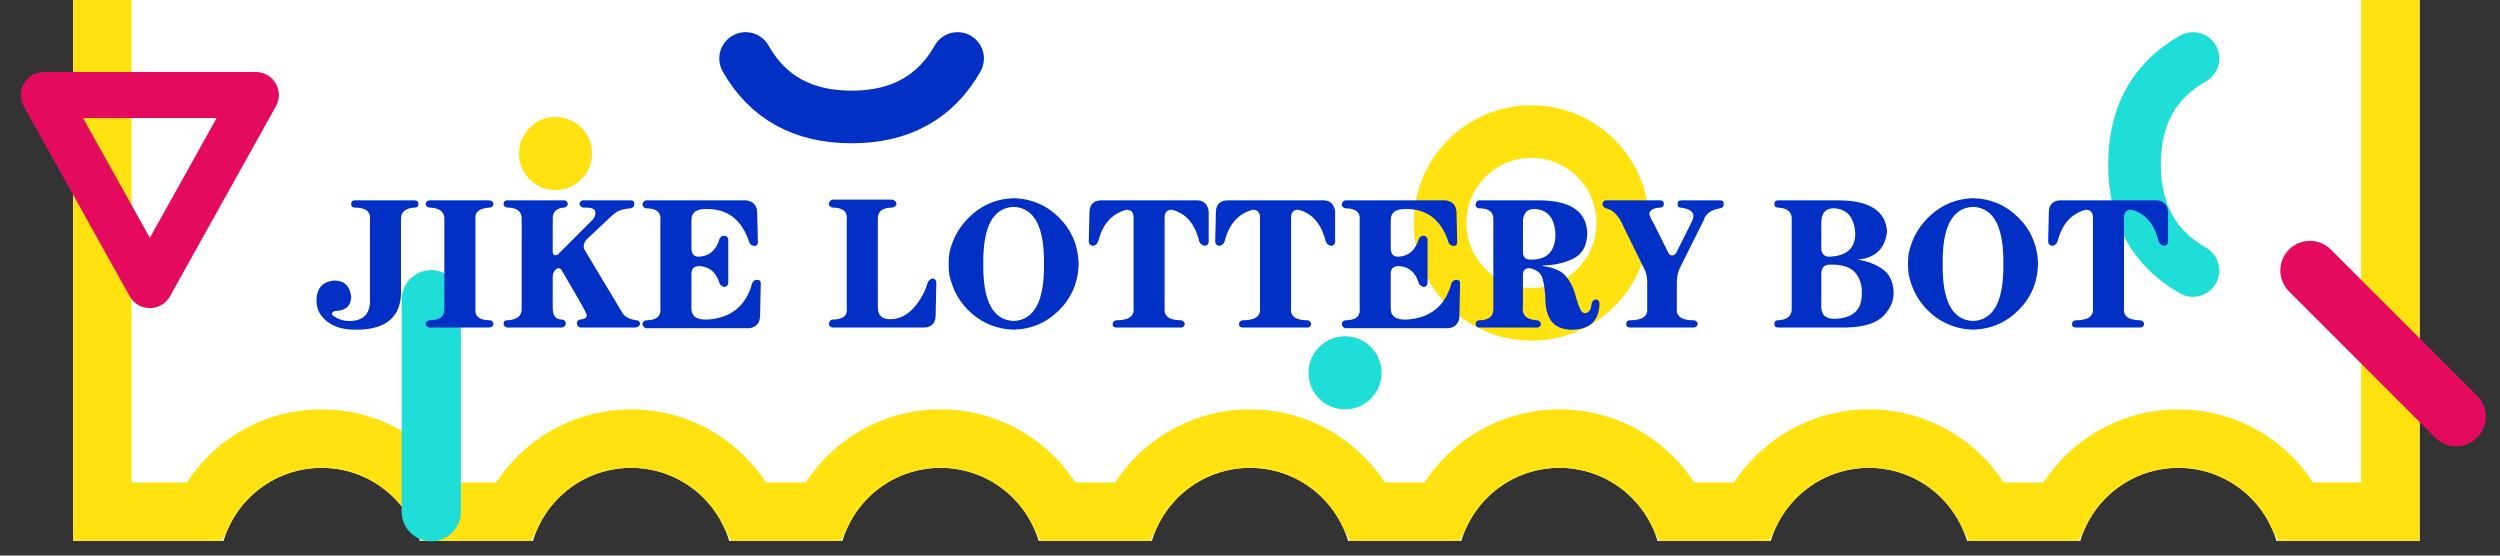 <?xml version="1.0" encoding="UTF-8"?>
<svg width="342px" height="76px" viewBox="0 0 342 76" version="1.1" xmlns="http://www.w3.org/2000/svg" xmlns:xlink="http://www.w3.org/1999/xlink">
    <rect x="0" y="0" width="342" height="76" fill="#333333" stroke="none"/>
    <!-- Generator: Sketch 49.2 (51160) - http://www.bohemiancoding.com/sketch -->
    <title>resultbu</title>
    <desc>Created with Sketch.</desc>
    <defs>
        <path d="M259.246,601 L243.754,601 C242.032,595.217 236.675,591 230.333,591 C223.991,591 218.634,595.217 216.913,601 L201.42,601 C199.699,595.217 194.342,591 188,591 C181.658,591 176.301,595.217 174.58,601 L159.087,601 C157.366,595.217 152.009,591 145.667,591 C139.325,591 133.968,595.217 132.246,601 L116.754,601 C115.032,595.217 109.675,591 103.333,591 C96.991,591 91.634,595.217 89.913,601 L74.42,601 C72.699,595.217 67.342,591 61,591 C54.658,591 49.301,595.217 47.58,601 L27,601 L27,38 L47.919,38 C49.932,43.263 55.03,47 61,47 C66.97,47 72.068,43.263 74.081,38 L90.253,38 C92.265,43.263 97.363,47 103.333,47 C109.304,47 114.401,43.263 116.414,38 L132.586,38 C134.599,43.263 139.696,47 145.667,47 C151.637,47 156.735,43.263 158.747,38 L174.919,38 C176.932,43.263 182.03,47 188,47 C193.97,47 199.068,43.263 201.081,38 L217.253,38 C219.265,43.263 224.363,47 230.333,47 C236.304,47 241.401,43.263 243.414,38 L259.586,38 C261.599,43.263 266.696,47 272.667,47 C278.637,47 283.735,43.263 285.747,38 L301.919,38 C303.932,43.263 309.03,47 315,47 C320.97,47 326.068,43.263 328.081,38 L348,38 L348,601 L328.42,601 C326.699,595.217 321.342,591 315,591 C308.658,591 303.301,595.217 301.58,601 L286.087,601 C284.366,595.217 279.009,591 272.667,591 C266.325,591 260.968,595.217 259.246,601 Z" id="path-1"></path>
    </defs>
    <g id="Page-1" stroke="none" stroke-width="1" fill="none" fill-rule="evenodd">
        <g id="结果页" transform="translate(-17, -527)">
            <g id="Combined-Shape">
                <use fill="#FFFFFF" fill-rule="evenodd" xlink:href="#path-1"></use>
                <path stroke="#FFE210" stroke-width="8" d="M256.537,597 C259.519,590.989 265.703,587 272.667,587 C279.631,587 285.815,590.989 288.796,597 L298.871,597 C301.852,590.989 308.036,587 315,587 C321.964,587 328.148,590.989 331.129,597 L344,597 L344,42 L330.593,42 C327.433,47.471 321.548,51 315,51 C308.452,51 302.567,47.471 299.407,42 L288.259,42 C285.1,47.471 279.214,51 272.667,51 C266.119,51 260.233,47.471 257.074,42 L245.926,42 C242.767,47.471 236.881,51 230.333,51 C223.786,51 217.9,47.471 214.741,42 L203.593,42 C200.433,47.471 194.548,51 188,51 C181.452,51 175.567,47.471 172.407,42 L161.259,42 C158.1,47.471 152.214,51 145.667,51 C139.119,51 133.233,47.471 130.074,42 L118.926,42 C115.767,47.471 109.881,51 103.333,51 C96.786,51 90.9,47.471 87.741,42 L76.593,42 C73.433,47.471 67.548,51 61,51 C54.452,51 48.567,47.471 45.407,42 L31,42 L31,597 L44.871,597 C47.852,590.989 54.036,587 61,587 C67.964,587 74.148,590.989 77.129,597 L87.204,597 C90.185,590.989 96.369,587 103.333,587 C110.297,587 116.481,590.989 119.463,597 L129.537,597 C132.519,590.989 138.703,587 145.667,587 C152.631,587 158.815,590.989 161.796,597 L171.871,597 C174.852,590.989 181.036,587 188,587 C194.964,587 201.148,590.989 204.129,597 L214.204,597 C217.185,590.989 223.369,587 230.333,587 C237.297,587 243.481,590.989 246.463,597 L256.537,597 Z"></path>
            </g>
            <path d="M119,543 C122.021,537.667 126.854,535 133.5,535 C140.146,535 144.979,537.667 148,543" id="Path-3" stroke="#0230C5" stroke-width="7.2" stroke-linecap="round" stroke-linejoin="round" transform="translate(133.5, 539) scale(1, -1) translate(-133.5, -539) "></path>
            <path d="M298.5,553.5 C301.521,548.167 306.354,545.5 313,545.5 C319.646,545.5 324.479,548.167 327.5,553.5" id="Path-3" stroke="#1FDDD7" stroke-width="7.2" stroke-linecap="round" stroke-linejoin="round" transform="translate(313, 549.5) scale(1, -1) rotate(-90) translate(-313, -549.5) "></path>
            <polygon id="Triangle" stroke="#E40B5F" stroke-width="6.3" stroke-linecap="round" stroke-linejoin="round" points="37.5 566 23 540 52 540"></polygon>
            <circle id="Oval-3" fill="#FFE210" cx="93" cy="548" r="5"></circle>
            <circle id="Oval-3" fill="#1FDDD7" cx="201" cy="578" r="5"></circle>
            <path d="M333,564 L353,584" id="Path-4" stroke="#E40B5F" stroke-width="8.1" stroke-linecap="round" stroke-linejoin="round"></path>
            <circle id="Oval" stroke="#FFE210" stroke-width="7.2" cx="226.5" cy="557.5" r="12.5"></circle>
            <path d="M76,568 L76,597" id="Path-4" stroke="#1FDDD7" stroke-width="8.1" stroke-linecap="round" stroke-linejoin="round"></path>
            <path d="M71.859,557.077 L71.859,566.367 C72.057,570.254 69.949,572.165 65.534,572.099 C63.953,572.099 62.685,571.72 61.729,570.962 C60.774,570.205 60.296,569.266 60.296,568.146 C60.296,566.433 61.12,565.51 62.767,565.379 C64.085,565.379 64.843,566.103 65.04,567.553 C65.04,568.739 64.414,569.398 63.162,569.529 L62.965,569.529 C62.504,569.595 62.339,569.793 62.471,570.122 C63.195,570.649 63.953,570.913 64.744,570.913 C66.589,570.913 67.544,570.056 67.61,568.343 L67.61,557.077 C67.742,555.957 67.05,555.397 65.534,555.397 C65.205,555.397 65.04,555.232 65.04,554.903 C65.04,554.573 65.205,554.409 65.534,554.409 L73.737,554.409 C74.067,554.409 74.231,554.573 74.231,554.903 C74.231,555.232 74.067,555.397 73.737,555.397 C72.419,555.463 71.793,556.023 71.859,557.077 Z M83.916,571.802 L75.812,571.802 C75.483,571.802 75.285,571.638 75.22,571.308 C75.285,570.979 75.483,570.814 75.812,570.814 C77.196,570.814 77.855,570.254 77.789,569.134 L77.789,557.077 C77.855,556.023 77.196,555.463 75.812,555.397 C75.483,555.397 75.285,555.232 75.22,554.903 C75.285,554.573 75.483,554.409 75.812,554.409 L83.916,554.409 C84.246,554.409 84.443,554.573 84.509,554.903 C84.443,555.232 84.279,555.397 84.015,555.397 C82.566,555.463 81.907,556.023 82.039,557.077 L82.039,569.134 C81.907,570.254 82.566,570.814 84.015,570.814 C84.279,570.814 84.443,570.979 84.509,571.308 C84.443,571.638 84.246,571.802 83.916,571.802 Z M85.893,554.903 C85.893,554.573 86.058,554.409 86.387,554.409 L94.195,554.409 C94.458,554.409 94.623,554.573 94.689,554.903 C94.623,555.166 94.458,555.331 94.195,555.397 C93.074,555.463 92.547,556.023 92.613,557.077 L92.613,561.524 C92.679,561.92 92.91,562.018 93.305,561.821 L97.851,557.275 C98.246,556.945 98.444,556.583 98.444,556.188 C98.51,555.66 98.082,555.397 97.159,555.397 L96.764,555.397 C96.501,555.331 96.336,555.166 96.27,554.903 C96.336,554.573 96.501,554.409 96.764,554.409 L103.287,554.409 C103.616,554.409 103.781,554.573 103.781,554.903 C103.781,555.232 103.616,555.43 103.287,555.496 C102.562,555.562 102.018,555.677 101.656,555.842 C101.294,556.006 100.882,556.319 100.421,556.78 L97.258,559.745 C96.797,560.272 96.731,560.799 97.061,561.327 L102.101,569.727 C102.43,570.32 103.089,570.682 104.077,570.814 C104.341,570.814 104.506,570.979 104.571,571.308 C104.506,571.572 104.308,571.736 103.979,571.802 L96.369,571.802 C96.105,571.736 95.957,571.555 95.924,571.259 C95.891,570.962 96.039,570.781 96.369,570.715 C96.962,570.649 97.258,570.485 97.258,570.221 C97.324,570.155 97.159,569.76 96.764,569.035 C96.369,568.31 95.38,566.597 93.799,563.896 C93.602,563.633 93.354,563.616 93.058,563.847 C92.762,564.077 92.613,564.423 92.613,564.884 L92.613,569.134 C92.613,570.188 93.042,570.715 93.898,570.715 C94.227,570.781 94.392,570.962 94.392,571.259 C94.392,571.555 94.227,571.736 93.898,571.802 L86.387,571.802 C86.058,571.736 85.893,571.555 85.893,571.259 C85.893,570.962 86.058,570.814 86.387,570.814 C87.771,570.748 88.43,570.188 88.364,569.134 L88.364,557.077 C88.43,555.957 87.771,555.397 86.387,555.397 C86.058,555.331 85.893,555.166 85.893,554.903 Z M120.582,555.99 L120.68,560.141 C120.68,560.47 120.516,560.635 120.186,560.635 C119.857,560.635 119.626,560.47 119.495,560.141 C118.506,557.11 116.596,555.595 113.762,555.595 C112.247,555.529 111.522,556.089 111.588,557.275 L111.588,561.129 C111.654,561.788 111.984,562.117 112.577,562.117 C114.026,562.051 114.981,561.228 115.443,559.646 C115.574,559.383 115.788,559.251 116.085,559.251 C116.381,559.251 116.563,559.416 116.629,559.745 L116.629,565.774 C116.563,566.037 116.398,566.202 116.134,566.268 C115.805,566.202 115.574,566.037 115.443,565.774 C114.981,564.258 114.059,563.468 112.675,563.402 C112.017,563.402 111.654,563.698 111.588,564.291 L111.588,569.035 C111.522,570.221 112.247,570.781 113.762,570.715 C116.991,570.518 119.033,568.87 119.89,565.774 C120.022,565.444 120.252,565.28 120.582,565.28 C120.911,565.28 121.076,565.444 121.076,565.774 L120.977,570.32 C120.911,571.242 120.417,571.769 119.495,571.901 L105.362,571.901 C105.099,571.835 104.934,571.638 104.868,571.308 C104.934,571.045 105.099,570.88 105.362,570.814 C106.812,570.814 107.47,570.254 107.339,569.134 L107.339,557.176 C107.47,556.056 106.812,555.496 105.362,555.496 C105.099,555.43 104.934,555.265 104.868,555.002 C104.934,554.672 105.099,554.474 105.362,554.409 L119.099,554.409 C120.022,554.54 120.516,555.067 120.582,555.99 Z M143.51,571.802 L130.86,571.802 C130.596,571.736 130.432,571.572 130.366,571.308 C130.432,570.979 130.596,570.781 130.86,570.715 C132.309,570.715 132.968,570.188 132.836,569.134 L132.836,557.077 C132.968,555.957 132.309,555.397 130.86,555.397 C130.596,555.331 130.432,555.166 130.366,554.903 C130.432,554.573 130.596,554.376 130.86,554.31 L139.062,554.31 C139.392,554.376 139.59,554.573 139.655,554.903 C139.59,555.166 139.392,555.331 139.062,555.397 C137.679,555.397 137.02,555.957 137.086,557.077 L137.086,569.035 C137.086,570.155 137.679,570.699 138.865,570.666 C140.051,570.633 141.088,570.122 141.978,569.134 C142.867,568.146 143.51,566.993 143.905,565.675 C144.037,565.346 144.267,565.148 144.597,565.082 C144.926,565.148 145.091,565.346 145.091,565.675 L144.992,570.32 C144.926,571.242 144.432,571.736 143.51,571.802 Z M151.515,563.105 C151.449,568.179 152.833,570.781 155.666,570.913 C158.499,570.781 159.882,568.179 159.816,563.105 C159.882,558.032 158.499,555.43 155.666,555.298 C152.833,555.43 151.449,558.032 151.515,563.105 Z M146.87,561.623 C147.331,559.515 148.369,557.752 149.983,556.336 C151.597,554.919 153.491,554.178 155.666,554.112 C158.103,554.178 160.179,555.067 161.892,556.78 C163.605,558.493 164.494,560.602 164.56,563.105 C164.494,565.609 163.605,567.717 161.892,569.43 C160.179,571.143 158.103,572.033 155.666,572.099 C153.491,572.033 151.597,571.308 149.983,569.925 C148.369,568.541 147.331,566.762 146.87,564.588 C146.738,563.6 146.738,562.611 146.87,561.623 Z M167.525,554.409 L180.867,554.409 C181.723,554.474 182.217,554.969 182.349,555.891 L182.349,560.042 C182.349,560.371 182.185,560.569 181.855,560.635 C181.46,560.569 181.196,560.371 181.064,560.042 C180.471,557.604 179.22,556.155 177.309,555.693 C176.716,555.693 176.387,555.99 176.321,556.583 L176.321,569.134 C176.189,570.254 176.947,570.814 178.594,570.814 C178.857,570.88 179.022,571.045 179.088,571.308 C179.022,571.638 178.857,571.802 178.594,571.802 L169.699,571.802 C169.37,571.802 169.205,571.654 169.205,571.358 C169.205,571.061 169.37,570.88 169.699,570.814 C171.412,570.814 172.203,570.254 172.071,569.134 L172.071,556.583 C172.005,555.99 171.676,555.693 171.083,555.693 C169.106,556.22 167.821,557.67 167.229,560.042 C167.097,560.371 166.866,560.569 166.537,560.635 C166.141,560.569 165.944,560.371 165.944,560.042 L166.043,555.891 C166.108,554.969 166.603,554.474 167.525,554.409 Z M184.82,554.409 L198.162,554.409 C199.018,554.474 199.512,554.969 199.644,555.891 L199.644,560.042 C199.644,560.371 199.479,560.569 199.15,560.635 C198.755,560.569 198.491,560.371 198.359,560.042 C197.766,557.604 196.515,556.155 194.604,555.693 C194.011,555.693 193.682,555.99 193.616,556.583 L193.616,569.134 C193.484,570.254 194.242,570.814 195.889,570.814 C196.152,570.88 196.317,571.045 196.383,571.308 C196.317,571.638 196.152,571.802 195.889,571.802 L186.994,571.802 C186.665,571.802 186.5,571.654 186.5,571.358 C186.5,571.061 186.665,570.88 186.994,570.814 C188.707,570.814 189.498,570.254 189.366,569.134 L189.366,556.583 C189.3,555.99 188.971,555.693 188.378,555.693 C186.401,556.22 185.116,557.67 184.523,560.042 C184.392,560.371 184.161,560.569 183.832,560.635 C183.436,560.569 183.239,560.371 183.239,560.042 L183.337,555.891 C183.403,554.969 183.898,554.474 184.82,554.409 Z M216.247,555.99 L216.346,560.141 C216.346,560.47 216.181,560.635 215.852,560.635 C215.523,560.635 215.292,560.47 215.16,560.141 C214.172,557.11 212.261,555.595 209.428,555.595 C207.913,555.529 207.188,556.089 207.254,557.275 L207.254,561.129 C207.32,561.788 207.649,562.117 208.242,562.117 C209.692,562.051 210.647,561.228 211.108,559.646 C211.24,559.383 211.454,559.251 211.751,559.251 C212.047,559.251 212.228,559.416 212.294,559.745 L212.294,565.774 C212.228,566.037 212.064,566.202 211.8,566.268 C211.471,566.202 211.24,566.037 211.108,565.774 C210.647,564.258 209.725,563.468 208.341,563.402 C207.682,563.402 207.32,563.698 207.254,564.291 L207.254,569.035 C207.188,570.221 207.913,570.781 209.428,570.715 C212.657,570.518 214.699,568.87 215.555,565.774 C215.687,565.444 215.918,565.28 216.247,565.28 C216.577,565.28 216.741,565.444 216.741,565.774 L216.643,570.32 C216.577,571.242 216.083,571.769 215.16,571.901 L201.028,571.901 C200.764,571.835 200.599,571.638 200.534,571.308 C200.599,571.045 200.764,570.88 201.028,570.814 C202.477,570.814 203.136,570.254 203.004,569.134 L203.004,557.176 C203.136,556.056 202.477,555.496 201.028,555.496 C200.764,555.43 200.599,555.265 200.534,555.002 C200.599,554.672 200.764,554.474 201.028,554.409 L214.765,554.409 C215.687,554.54 216.181,555.067 216.247,555.99 Z M225.339,557.077 L225.339,561.623 C225.405,562.216 225.735,562.513 226.328,562.513 C228.568,562.578 229.721,561.458 229.787,559.152 C229.721,556.912 228.798,555.726 227.02,555.595 C226.031,555.529 225.471,556.023 225.339,557.077 Z M235.321,567.948 C235.651,568.014 235.815,568.212 235.815,568.541 C235.749,570.847 234.53,572.033 232.159,572.099 C229.655,572.165 228.403,570.715 228.403,567.75 C228.337,566.499 228.189,565.56 227.958,564.934 C227.728,564.308 227.184,563.896 226.328,563.698 C225.735,563.633 225.405,563.896 225.339,564.489 L225.339,568.837 C225.142,570.089 225.801,570.748 227.316,570.814 C227.58,570.88 227.744,571.045 227.81,571.308 C227.744,571.638 227.58,571.802 227.316,571.802 L219.311,571.802 C219.047,571.802 218.899,571.654 218.866,571.358 C218.833,571.061 218.982,570.88 219.311,570.814 C220.695,570.814 221.353,570.254 221.287,569.134 L221.287,557.077 C221.353,556.023 220.695,555.496 219.311,555.496 C218.982,555.43 218.833,555.249 218.866,554.952 C218.899,554.656 219.047,554.474 219.311,554.409 L227.711,554.409 C231.994,554.474 234.135,556.023 234.135,559.054 C234.069,560.701 233.41,561.821 232.159,562.414 C230.907,563.007 229.556,563.303 228.107,563.303 L228.008,563.303 C228.074,563.303 228.107,563.336 228.107,563.402 C229.556,563.6 230.577,564.044 231.17,564.736 C231.763,565.428 232.192,566.235 232.455,567.157 C232.785,568.343 233.048,569.101 233.246,569.43 C233.443,569.76 233.674,569.892 233.937,569.826 C234.399,569.76 234.662,569.332 234.728,568.541 C234.794,568.212 234.992,568.014 235.321,567.948 Z M236.211,554.903 C236.276,554.573 236.441,554.409 236.705,554.409 L244.117,554.409 C244.446,554.409 244.611,554.573 244.611,554.903 C244.611,555.232 244.446,555.397 244.117,555.397 C243.194,555.463 242.7,555.726 242.634,556.188 C242.634,556.451 242.832,556.912 243.227,557.571 L245.303,561.722 C245.632,562.051 245.962,562.018 246.291,561.623 L248.169,557.868 C248.498,557.275 248.663,556.813 248.663,556.484 C248.597,555.891 248.004,555.529 246.884,555.397 C246.62,555.397 246.489,555.232 246.489,554.903 C246.489,554.573 246.653,554.409 246.983,554.409 L252.32,554.409 C252.649,554.409 252.814,554.573 252.814,554.903 C252.814,555.232 252.649,555.43 252.32,555.496 C251.068,555.693 250.31,556.253 250.046,557.176 L246.785,563.698 C246.522,564.291 246.39,564.917 246.39,565.576 L246.39,569.134 C246.258,570.254 247.016,570.814 248.663,570.814 C248.992,570.814 249.19,570.979 249.256,571.308 C249.19,571.638 248.992,571.802 248.663,571.802 L239.966,571.802 C239.637,571.802 239.472,571.638 239.472,571.308 C239.472,570.979 239.637,570.814 239.966,570.814 C241.679,570.814 242.47,570.254 242.338,569.134 L242.338,565.477 C242.338,564.818 242.173,564.193 241.844,563.6 L239.175,558.164 C238.517,556.583 237.693,555.693 236.705,555.496 C236.441,555.43 236.276,555.232 236.211,554.903 Z M266.155,564.291 L266.155,568.739 C266.09,569.991 266.683,570.616 267.934,570.616 C270.438,570.551 271.69,569.43 271.69,567.256 C271.756,566.202 271.509,565.28 270.949,564.489 C270.389,563.698 269.384,563.27 267.934,563.204 L267.144,563.204 C266.551,563.27 266.221,563.633 266.155,564.291 Z M262.104,569.134 L262.104,557.077 C262.169,556.023 261.543,555.463 260.226,555.397 C259.896,555.397 259.732,555.232 259.732,554.903 C259.732,554.573 259.896,554.409 260.226,554.409 L268.725,554.409 C272.81,554.474 274.951,555.891 275.149,558.658 C274.885,561.03 273.535,562.315 271.097,562.513 C272.415,562.71 273.551,563.138 274.506,563.797 C275.462,564.456 275.972,565.477 276.038,566.861 C276.104,568.047 275.659,569.15 274.704,570.172 C273.749,571.193 272.052,571.736 269.614,571.802 L260.226,571.802 C259.896,571.802 259.732,571.638 259.732,571.308 C259.732,570.979 259.896,570.814 260.226,570.814 C261.543,570.748 262.169,570.188 262.104,569.134 Z M266.155,557.275 L266.155,561.129 C266.221,561.722 266.551,562.051 267.144,562.117 C269.582,562.051 270.8,560.997 270.8,558.955 C270.669,556.715 269.68,555.562 267.836,555.496 C266.781,555.496 266.221,556.089 266.155,557.275 Z M282.759,563.105 C282.693,568.179 284.076,570.781 286.909,570.913 C289.742,570.781 291.126,568.179 291.06,563.105 C291.126,558.032 289.742,555.43 286.909,555.298 C284.076,555.43 282.693,558.032 282.759,563.105 Z M278.114,561.623 C278.575,559.515 279.613,557.752 281.227,556.336 C282.841,554.919 284.735,554.178 286.909,554.112 C289.347,554.178 291.423,555.067 293.136,556.78 C294.849,558.493 295.738,560.602 295.804,563.105 C295.738,565.609 294.849,567.717 293.136,569.43 C291.423,571.143 289.347,572.033 286.909,572.099 C284.735,572.033 282.841,571.308 281.227,569.925 C279.613,568.541 278.575,566.762 278.114,564.588 C277.982,563.6 277.982,562.611 278.114,561.623 Z M298.769,554.409 L312.111,554.409 C312.967,554.474 313.461,554.969 313.593,555.891 L313.593,560.042 C313.593,560.371 313.428,560.569 313.099,560.635 C312.704,560.569 312.44,560.371 312.308,560.042 C311.715,557.604 310.463,556.155 308.553,555.693 C307.96,555.693 307.63,555.99 307.564,556.583 L307.564,569.134 C307.433,570.254 308.19,570.814 309.837,570.814 C310.101,570.88 310.266,571.045 310.332,571.308 C310.266,571.638 310.101,571.802 309.837,571.802 L300.943,571.802 C300.614,571.802 300.449,571.654 300.449,571.358 C300.449,571.061 300.614,570.88 300.943,570.814 C302.656,570.814 303.447,570.254 303.315,569.134 L303.315,556.583 C303.249,555.99 302.92,555.693 302.327,555.693 C300.35,556.22 299.065,557.67 298.472,560.042 C298.34,560.371 298.11,560.569 297.78,560.635 C297.385,560.569 297.187,560.371 297.187,560.042 L297.286,555.891 C297.352,554.969 297.846,554.474 298.769,554.409 Z" id="JIKE-LOTTERY-BOT" fill="#0230C5"></path>
        </g>
    </g>
</svg>